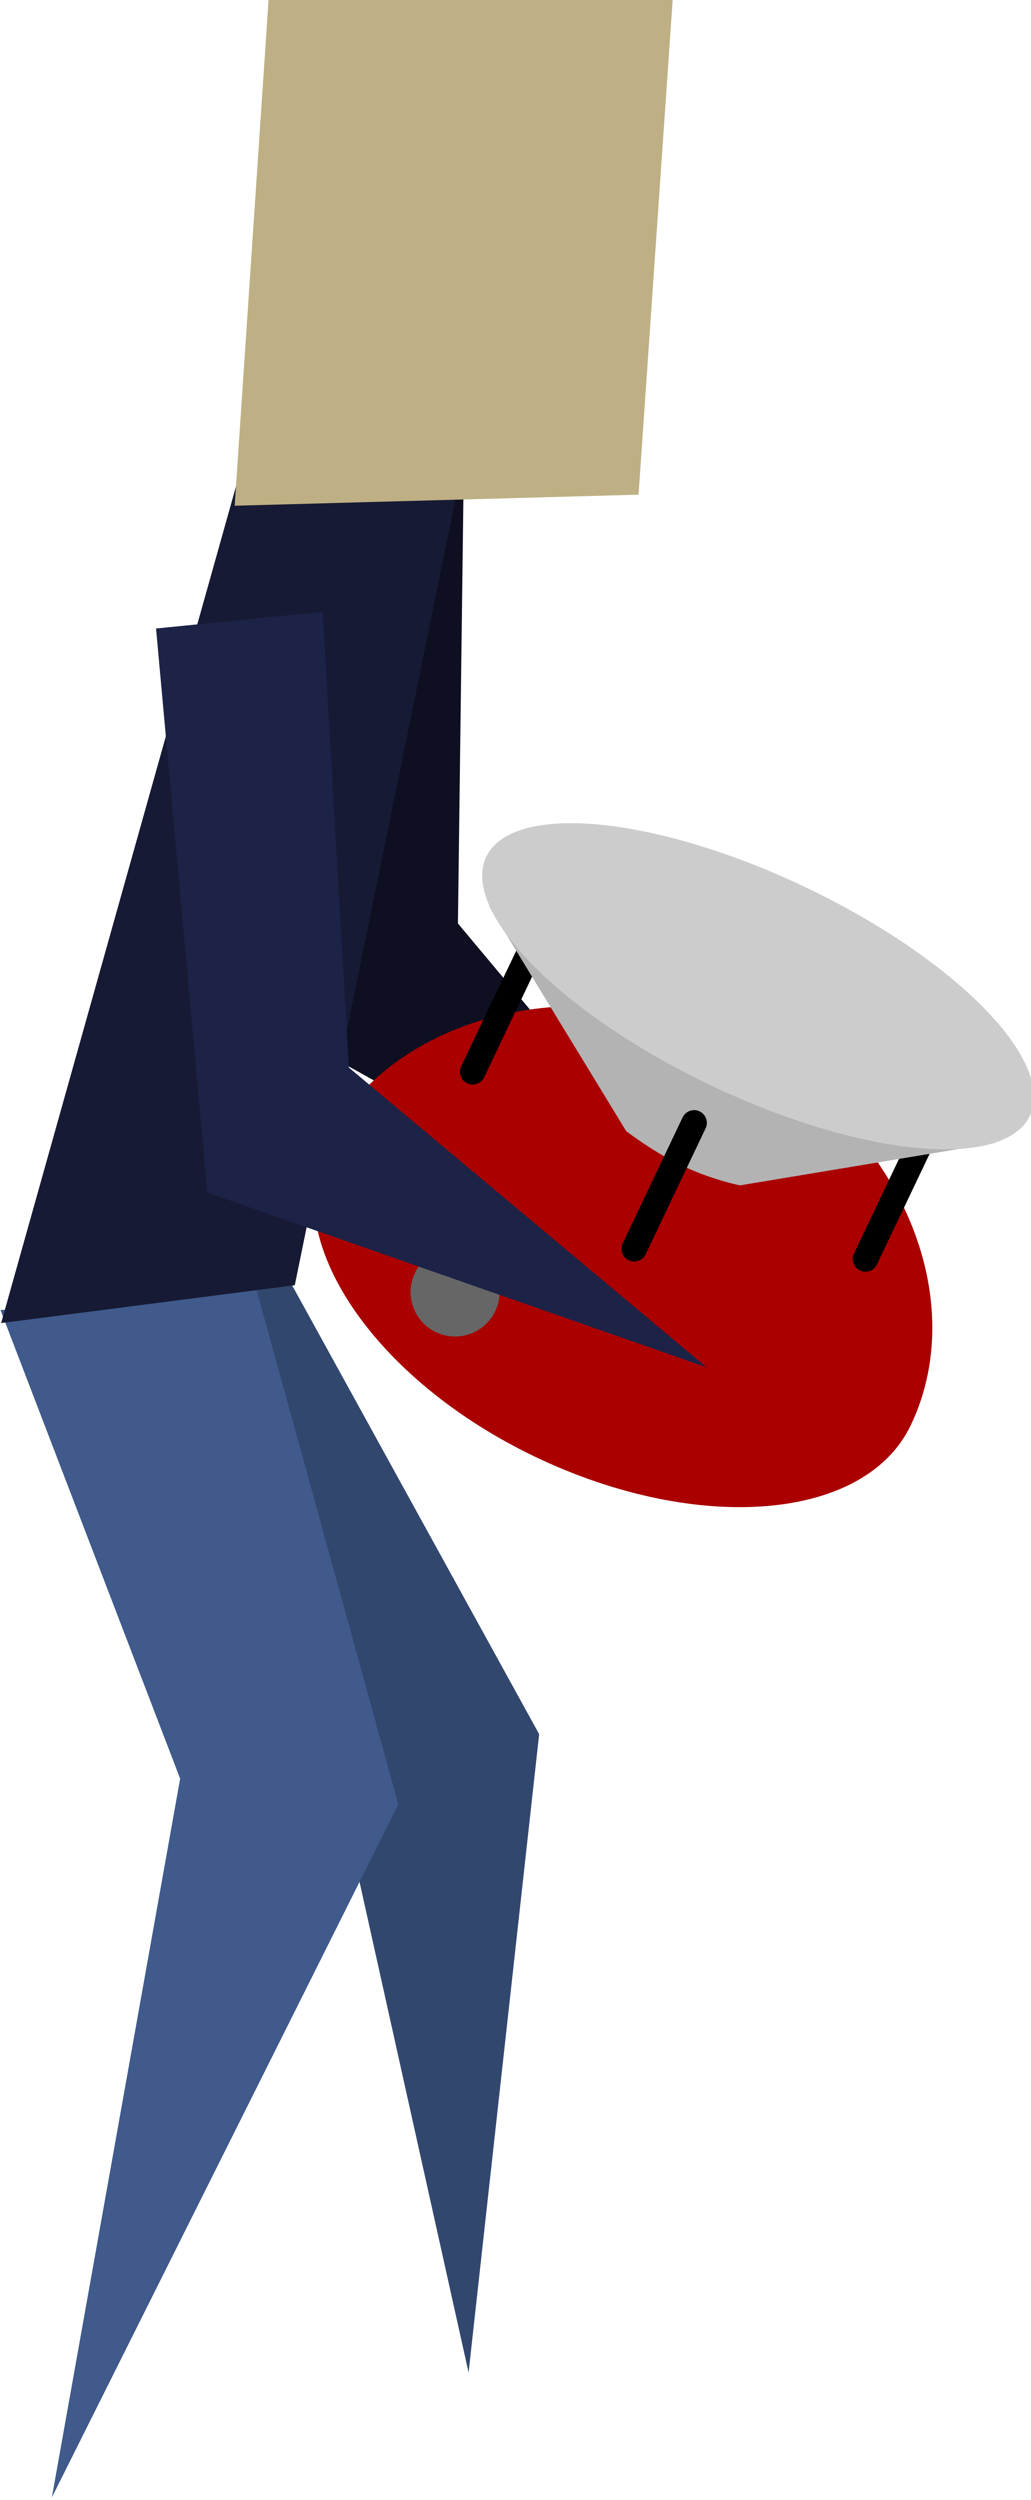 <?xml version="1.0" encoding="UTF-8" standalone="no"?>
<svg xmlns:rdf="http://www.w3.org/1999/02/22-rdf-syntax-ns#" xmlns="http://www.w3.org/2000/svg" height="98.36" width="40.58" version="1.1" xmlns:cc="http://creativecommons.org/ns#" xmlns:dc="http://purl.org/dc/elements/1.1/" viewBox="0 0 10.737 26.025">
<g transform="translate(11.42 -123)">
<g transform="translate(-57.38 92.85)" fill-rule="evenodd">
<path d="m50.84 54.85 0.735-6.646-2.94-5.34-2.272 0.301 2.94 4.772z" fill="#32476e"/>
<path d="m46.5 56.15 3.608-7.216-1.487-5.396-2.656 0.251 1.871 4.878z" fill="#3f5a8b"/>
<path d="m50.79 35.02-0.061 4.744 3.317 3.964-4.791-2.663-0.2-5.872z" fill="#0e0f21"/>
<path d="m49.03 43.53 1.813-8.865-2.171-0.357-2.7 9.616z" fill="#171a34"/>
<g transform="matrix(.903 .43 -.43 .903 153.1 11.43)">
<path fill="#a00" d="m-73.73 72.27c0-1.506-1.513-2.816-3.379-2.816s-3.379 1.364-3.379 2.816c0 1.088 1.513 1.98 3.379 1.98s3.379-0.874 3.379-1.98z"/>
<path d="m-79.43 69.46v1.452" stroke="#000" stroke-linecap="round" stroke-width=".265" fill="none"/>
<path d="m-74.9 69.46v1.452" stroke="#000" stroke-linecap="round" stroke-width=".265" fill="none"/>
<path d="m-80.02 69.28 2.3 1.503c0.382 0.072 0.784 0.119 1.31 0l2.21-1.542z" fill-rule="evenodd" fill="#b3b3b3"/>
<ellipse rx="3.135" ry="1.143" cy="68.83" cx="-77.13" fill="#ccc"/>
<path d="m-77.12 70.4v1.452" stroke="#000" stroke-linecap="round" stroke-width=".265" fill="none"/>
<circle cy="73.06" cx="-78.61" r=".463" fill="#666"/>
</g>
<path d="m49.32 36.52 0.273 4.744 3.726 3.121-5.2-1.82-0.534-5.872z" fill="#1d2247"/>
<path d="m52.61 35.3-4.206 0.115 0.353-5.269 4.21-0.021z" fill="#beb084"/>
</g>
</g>
</svg>
